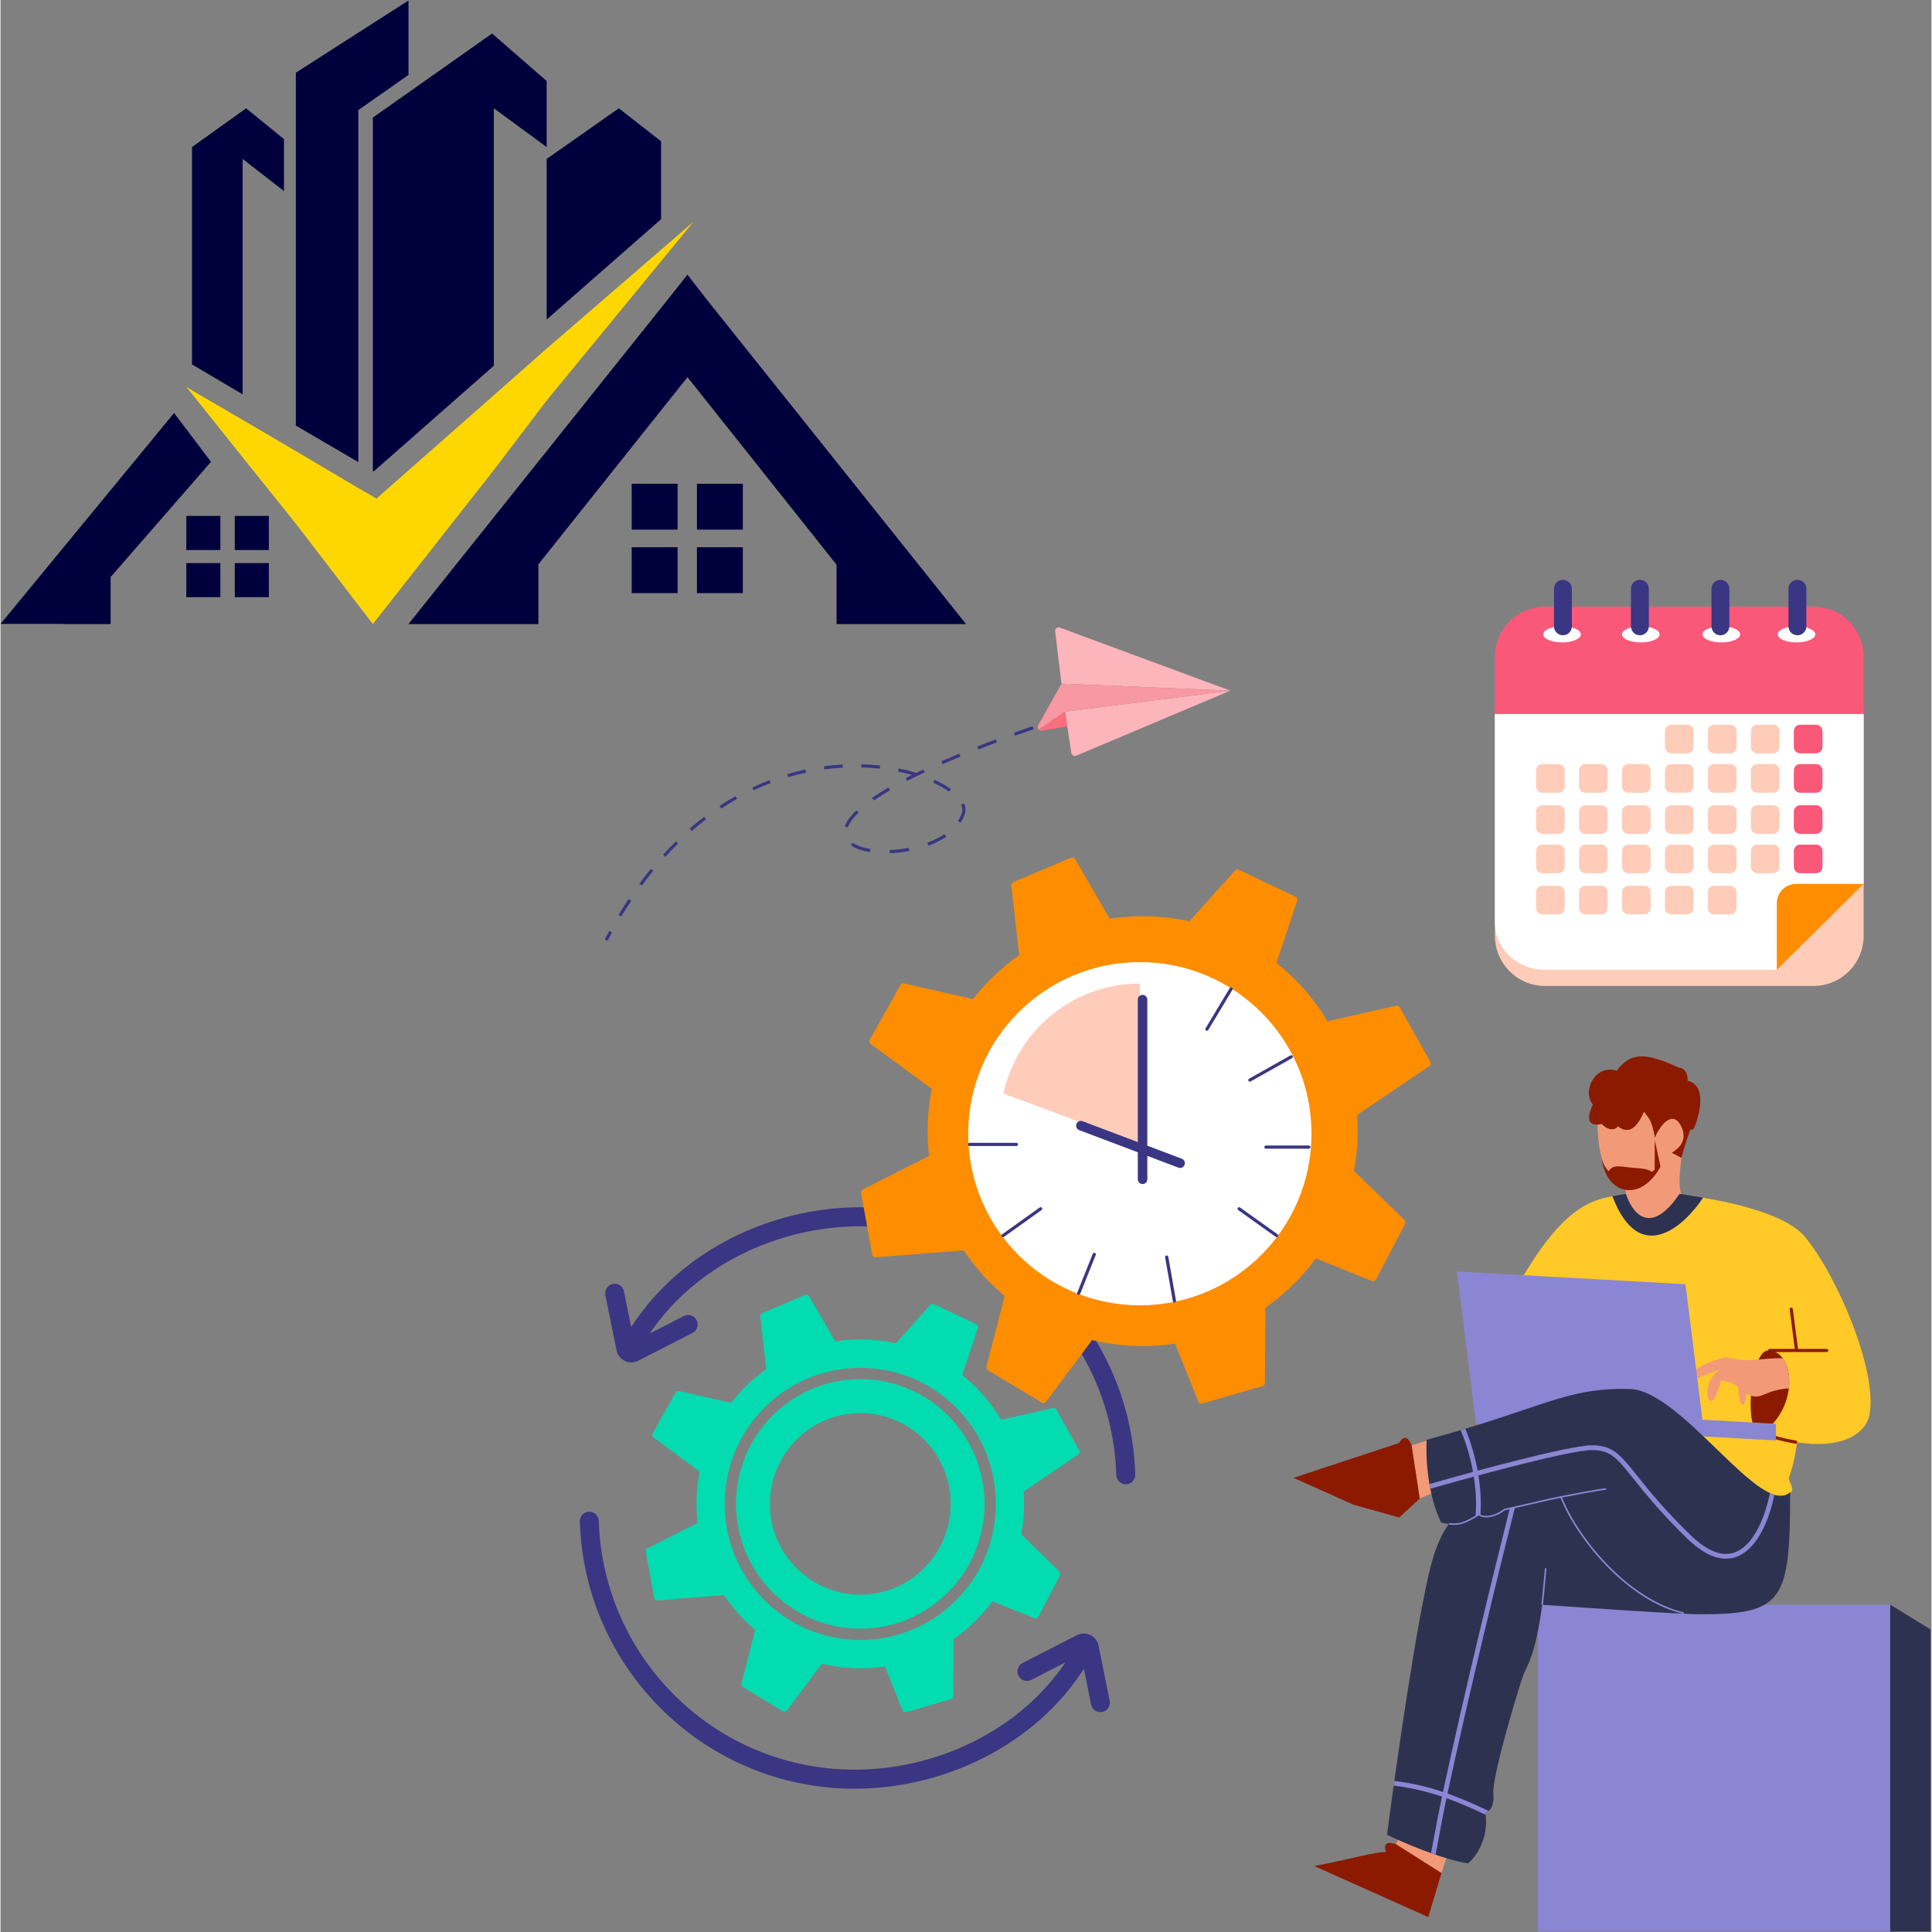 <svg xmlns="http://www.w3.org/2000/svg" xmlns:xlink="http://www.w3.org/1999/xlink" width="300" zoomAndPan="magnify" viewBox="0 0 224.88 225" height="300" preserveAspectRatio="xMidYMid meet" version="1.0"><rect x="0" y="0" width="224.88" height="225" fill="#808080" stroke="none"/><defs><clipPath id="2c2dae6f20"><path d="M 34 0.059 L 48 0.059 L 48 54 L 34 54 Z M 34 0.059 " clip-rule="nonzero"/></clipPath><clipPath id="f4fc261279"><path d="M 21 25 L 81 25 L 81 72.77 L 21 72.77 Z M 21 25 " clip-rule="nonzero"/></clipPath><clipPath id="789f72fb8d"><path d="M 0 48 L 25 48 L 25 72.77 L 0 72.77 Z M 0 48 " clip-rule="nonzero"/></clipPath><clipPath id="db9965b6d2"><path d="M 47 31 L 112.441 31 L 112.441 72.77 L 47 72.77 Z M 47 31 " clip-rule="nonzero"/></clipPath><clipPath id="746203c0fe"><path d="M 180 67.523 L 183 67.523 L 183 74 L 180 74 Z M 180 67.523 " clip-rule="nonzero"/></clipPath><clipPath id="84cc11e570"><path d="M 189 67.523 L 192 67.523 L 192 74 L 189 74 Z M 189 67.523 " clip-rule="nonzero"/></clipPath><clipPath id="24c97ec3eb"><path d="M 199 67.523 L 202 67.523 L 202 74 L 199 74 Z M 199 67.523 " clip-rule="nonzero"/></clipPath><clipPath id="f2e123ab2c"><path d="M 208 67.523 L 211 67.523 L 211 74 L 208 74 Z M 208 67.523 " clip-rule="nonzero"/></clipPath><clipPath id="2421bc8ab0"><path d="M 179 186 L 221 186 L 221 224.938 L 179 224.938 Z M 179 186 " clip-rule="nonzero"/></clipPath><clipPath id="1c5f0131fd"><path d="M 220 186 L 224.762 186 L 224.762 224.938 L 220 224.938 Z M 220 186 " clip-rule="nonzero"/></clipPath><clipPath id="12258c1e57"><path d="M 67.465 176 L 130 176 L 130 209 L 67.465 209 Z M 67.465 176 " clip-rule="nonzero"/></clipPath></defs><path fill="#00003c" d="M 63.605 9.438 L 63.605 17.125 L 57.453 12.613 L 57.453 42.594 L 43.465 54.895 L 43.363 54.844 L 43.363 13.691 L 47.512 10.77 L 57.25 3.902 Z M 63.605 9.438 " fill-opacity="1" fill-rule="nonzero"/><g clip-path="url(#2c2dae6f20)"><path fill="#00003c" d="M 47.512 0.059 L 47.512 8.723 L 41.672 12.82 L 41.672 53.816 L 34.395 49.562 L 34.395 8.465 Z M 47.512 0.059 " fill-opacity="1" fill-rule="nonzero"/></g><path fill="#00003c" d="M 73.508 56.34 L 78.852 56.34 L 78.852 61.68 L 73.508 61.68 Z M 73.508 56.34 " fill-opacity="1" fill-rule="nonzero"/><path fill="#00003c" d="M 81.105 56.34 L 86.449 56.34 L 86.449 61.68 L 81.105 61.68 Z M 81.105 56.34 " fill-opacity="1" fill-rule="nonzero"/><path fill="#00003c" d="M 73.508 63.73 L 78.852 63.73 L 78.852 69.074 L 73.508 69.074 Z M 73.508 63.73 " fill-opacity="1" fill-rule="nonzero"/><path fill="#00003c" d="M 81.105 63.73 L 86.449 63.73 L 86.449 69.074 L 81.105 69.074 Z M 81.105 63.73 " fill-opacity="1" fill-rule="nonzero"/><path fill="#00003c" d="M 21.637 60.086 L 25.605 60.086 L 25.605 64.055 L 21.637 64.055 Z M 21.637 60.086 " fill-opacity="1" fill-rule="nonzero"/><path fill="#00003c" d="M 27.281 60.086 L 31.25 60.086 L 31.25 64.055 L 27.281 64.055 Z M 27.281 60.086 " fill-opacity="1" fill-rule="nonzero"/><path fill="#00003c" d="M 21.637 65.578 L 25.605 65.578 L 25.605 69.547 L 21.637 69.547 Z M 21.637 65.578 " fill-opacity="1" fill-rule="nonzero"/><path fill="#00003c" d="M 27.281 65.578 L 31.25 65.578 L 31.25 69.547 L 27.281 69.547 Z M 27.281 65.578 " fill-opacity="1" fill-rule="nonzero"/><path fill="#00003c" d="M 33.012 16.203 L 33.012 22.25 L 28.195 18.508 L 28.195 45.922 L 22.301 42.438 C 22.301 29.629 22.301 17.125 22.301 17.125 L 28.605 12.613 Z M 33.012 16.203 " fill-opacity="1" fill-rule="nonzero"/><path fill="#00003c" d="M 76.93 16.461 L 76.93 25.527 L 63.605 37.211 L 63.605 18.508 L 72.008 12.613 Z M 76.93 16.461 " fill-opacity="1" fill-rule="nonzero"/><g clip-path="url(#f4fc261279)"><path fill="#ffd700" d="M 80.699 25.832 L 63.605 46.641 L 57.453 54.738 L 43.363 72.676 L 34.395 60.988 L 28.195 53.254 L 22.301 45.875 L 21.637 45.051 L 22.301 45.461 L 28.195 48.898 L 34.395 52.535 L 41.672 56.84 L 43.363 57.812 L 43.773 58.07 L 57.453 46.027 L 63.605 40.594 Z M 80.699 25.832 " fill-opacity="1" fill-rule="nonzero"/></g><g clip-path="url(#789f72fb8d)"><path fill="#00003c" d="M 24.512 53.785 L 20.215 48.098 L 0.004 72.66 L 7.289 72.66 L 7.277 72.676 L 12.824 72.676 L 12.824 67.203 Z M 24.512 53.785 " fill-opacity="1" fill-rule="nonzero"/></g><g clip-path="url(#db9965b6d2)"><path fill="#00003c" d="M 82.105 34.703 L 80.004 31.984 L 77.852 34.703 L 47.512 72.676 L 62.641 72.676 L 62.641 65.719 L 80.004 43.926 L 97.367 65.766 L 97.367 72.676 L 112.441 72.676 Z M 82.105 34.703 " fill-opacity="1" fill-rule="nonzero"/></g><path fill="#fa5879" d="M 211.141 70.648 L 179.875 70.648 C 176.652 70.648 174.039 73.262 174.039 76.484 L 174.039 83.152 L 216.977 83.152 L 216.977 76.484 C 216.977 73.262 214.363 70.648 211.141 70.648 Z M 211.141 70.648 " fill-opacity="1" fill-rule="nonzero"/><path fill="#ffccba" d="M 179.875 114.824 L 211.141 114.824 C 214.363 114.824 216.977 112.211 216.977 108.988 L 216.977 83.152 L 174.039 83.152 L 174.039 108.988 C 174.039 112.211 176.652 114.824 179.875 114.824 Z M 179.875 114.824 " fill-opacity="1" fill-rule="nonzero"/><path fill="#ffffff" d="M 179.875 112.949 C 176.652 112.949 174.039 110.488 174.039 107.457 L 174.039 83.152 L 216.977 83.152 L 216.977 102.945 L 206.867 112.949 Z M 179.875 112.949 " fill-opacity="1" fill-rule="nonzero"/><path fill="#fe8d00" d="M 216.977 102.945 L 206.867 112.949 L 206.867 105.191 C 206.867 103.949 207.871 102.945 209.113 102.945 Z M 216.977 102.945 " fill-opacity="1" fill-rule="nonzero"/><path fill="#ffccba" d="M 178.832 89.723 C 178.832 89.316 179.164 88.984 179.57 88.984 L 181.43 88.984 C 181.836 88.984 182.168 89.316 182.168 89.723 L 182.168 91.582 C 182.168 91.988 181.836 92.32 181.43 92.32 L 179.57 92.32 C 179.164 92.32 178.832 91.988 178.832 91.582 Z M 178.832 89.723 " fill-opacity="1" fill-rule="nonzero"/><path fill="#ffccba" d="M 183.836 89.723 C 183.836 89.316 184.164 88.984 184.574 88.984 L 186.43 88.984 C 186.84 88.984 187.168 89.316 187.168 89.723 L 187.168 91.582 C 187.168 91.988 186.84 92.32 186.43 92.32 L 184.574 92.32 C 184.164 92.32 183.836 91.988 183.836 91.582 Z M 183.836 89.723 " fill-opacity="1" fill-rule="nonzero"/><path fill="#ffccba" d="M 188.836 89.723 C 188.836 89.316 189.168 88.984 189.578 88.984 L 191.434 88.984 C 191.84 88.984 192.172 89.316 192.172 89.723 L 192.172 91.582 C 192.172 91.988 191.84 92.32 191.434 92.32 L 189.578 92.32 C 189.168 92.32 188.836 91.988 188.836 91.582 Z M 188.836 89.723 " fill-opacity="1" fill-rule="nonzero"/><path fill="#ffccba" d="M 193.84 89.723 C 193.84 89.316 194.172 88.984 194.578 88.984 L 196.438 88.984 C 196.844 88.984 197.176 89.316 197.176 89.723 L 197.176 91.582 C 197.176 91.988 196.844 92.32 196.438 92.32 L 194.578 92.32 C 194.172 92.32 193.84 91.988 193.84 91.582 Z M 193.84 89.723 " fill-opacity="1" fill-rule="nonzero"/><path fill="#ffccba" d="M 193.84 85.141 C 193.84 84.73 194.172 84.402 194.578 84.402 L 196.438 84.402 C 196.844 84.402 197.176 84.73 197.176 85.141 L 197.176 86.996 C 197.176 87.406 196.844 87.734 196.438 87.734 L 194.578 87.734 C 194.172 87.734 193.84 87.406 193.84 86.996 Z M 193.84 85.141 " fill-opacity="1" fill-rule="nonzero"/><path fill="#ffccba" d="M 198.844 89.723 C 198.844 89.316 199.176 88.984 199.582 88.984 L 201.438 88.984 C 201.848 88.984 202.18 89.316 202.18 89.723 L 202.18 91.582 C 202.18 91.988 201.848 92.32 201.438 92.32 L 199.582 92.32 C 199.176 92.32 198.844 91.988 198.844 91.582 Z M 198.844 89.723 " fill-opacity="1" fill-rule="nonzero"/><path fill="#ffccba" d="M 198.844 85.141 C 198.844 84.73 199.176 84.402 199.582 84.402 L 201.438 84.402 C 201.848 84.402 202.18 84.73 202.18 85.141 L 202.18 86.996 C 202.18 87.406 201.848 87.734 201.438 87.734 L 199.582 87.734 C 199.176 87.734 198.844 87.406 198.844 86.996 Z M 198.844 85.141 " fill-opacity="1" fill-rule="nonzero"/><path fill="#ffccba" d="M 203.848 89.723 C 203.848 89.316 204.176 88.984 204.586 88.984 L 206.441 88.984 C 206.852 88.984 207.18 89.316 207.18 89.723 L 207.18 91.582 C 207.18 91.988 206.852 92.32 206.441 92.32 L 204.586 92.32 C 204.176 92.32 203.848 91.988 203.848 91.582 Z M 203.848 89.723 " fill-opacity="1" fill-rule="nonzero"/><path fill="#ffccba" d="M 203.848 85.141 C 203.848 84.73 204.176 84.402 204.586 84.402 L 206.441 84.402 C 206.852 84.402 207.18 84.73 207.18 85.141 L 207.18 86.996 C 207.18 87.406 206.852 87.734 206.441 87.734 L 204.586 87.734 C 204.176 87.734 203.848 87.406 203.848 86.996 Z M 203.848 85.141 " fill-opacity="1" fill-rule="nonzero"/><path fill="#fa5879" d="M 208.848 89.723 C 208.848 89.316 209.18 88.984 209.586 88.984 L 211.445 88.984 C 211.852 88.984 212.184 89.316 212.184 89.723 L 212.184 91.582 C 212.184 91.988 211.852 92.32 211.445 92.32 L 209.586 92.32 C 209.18 92.32 208.848 91.988 208.848 91.582 Z M 208.848 89.723 " fill-opacity="1" fill-rule="nonzero"/><path fill="#fa5879" d="M 208.848 85.141 C 208.848 84.73 209.18 84.402 209.586 84.402 L 211.445 84.402 C 211.852 84.402 212.184 84.73 212.184 85.141 L 212.184 86.996 C 212.184 87.406 211.852 87.734 211.445 87.734 L 209.586 87.734 C 209.18 87.734 208.848 87.406 208.848 86.996 Z M 208.848 85.141 " fill-opacity="1" fill-rule="nonzero"/><path fill="#ffccba" d="M 178.832 99.102 C 178.832 98.691 179.164 98.363 179.57 98.363 L 181.43 98.363 C 181.836 98.363 182.168 98.691 182.168 99.102 L 182.168 100.957 C 182.168 101.363 181.836 101.695 181.43 101.695 L 179.57 101.695 C 179.164 101.695 178.832 101.363 178.832 100.957 Z M 178.832 99.102 " fill-opacity="1" fill-rule="nonzero"/><path fill="#ffccba" d="M 183.836 99.102 C 183.836 98.691 184.164 98.363 184.574 98.363 L 186.43 98.363 C 186.84 98.363 187.168 98.691 187.168 99.102 L 187.168 100.957 C 187.168 101.363 186.84 101.695 186.43 101.695 L 184.574 101.695 C 184.164 101.695 183.836 101.363 183.836 100.957 Z M 183.836 99.102 " fill-opacity="1" fill-rule="nonzero"/><path fill="#ffccba" d="M 188.836 99.102 C 188.836 98.691 189.168 98.363 189.578 98.363 L 191.434 98.363 C 191.84 98.363 192.172 98.691 192.172 99.102 L 192.172 100.957 C 192.172 101.363 191.84 101.695 191.434 101.695 L 189.578 101.695 C 189.168 101.695 188.836 101.363 188.836 100.957 Z M 188.836 99.102 " fill-opacity="1" fill-rule="nonzero"/><path fill="#ffccba" d="M 193.84 99.102 C 193.84 98.691 194.172 98.363 194.578 98.363 L 196.438 98.363 C 196.844 98.363 197.176 98.691 197.176 99.102 L 197.176 100.957 C 197.176 101.363 196.844 101.695 196.438 101.695 L 194.578 101.695 C 194.172 101.695 193.84 101.363 193.84 100.957 Z M 193.84 99.102 " fill-opacity="1" fill-rule="nonzero"/><path fill="#ffccba" d="M 198.844 99.102 C 198.844 98.691 199.176 98.363 199.582 98.363 L 201.438 98.363 C 201.848 98.363 202.18 98.691 202.18 99.102 L 202.18 100.957 C 202.18 101.363 201.848 101.695 201.438 101.695 L 199.582 101.695 C 199.176 101.695 198.844 101.363 198.844 100.957 Z M 198.844 99.102 " fill-opacity="1" fill-rule="nonzero"/><path fill="#ffccba" d="M 203.848 99.102 C 203.848 98.691 204.176 98.363 204.586 98.363 L 206.441 98.363 C 206.852 98.363 207.18 98.691 207.18 99.102 L 207.18 100.957 C 207.18 101.363 206.852 101.695 206.441 101.695 L 204.586 101.695 C 204.176 101.695 203.848 101.363 203.848 100.957 Z M 203.848 99.102 " fill-opacity="1" fill-rule="nonzero"/><path fill="#fa5879" d="M 208.848 99.102 C 208.848 98.691 209.18 98.363 209.586 98.363 L 211.445 98.363 C 211.852 98.363 212.184 98.691 212.184 99.102 L 212.184 100.957 C 212.184 101.363 211.852 101.695 211.445 101.695 L 209.586 101.695 C 209.18 101.695 208.848 101.363 208.848 100.957 Z M 208.848 99.102 " fill-opacity="1" fill-rule="nonzero"/><path fill="#ffccba" d="M 178.832 94.516 C 178.832 94.109 179.164 93.777 179.57 93.777 L 181.43 93.777 C 181.836 93.777 182.168 94.109 182.168 94.516 L 182.168 96.371 C 182.168 96.781 181.836 97.113 181.43 97.113 L 179.57 97.113 C 179.164 97.113 178.832 96.781 178.832 96.371 Z M 178.832 94.516 " fill-opacity="1" fill-rule="nonzero"/><path fill="#ffccba" d="M 183.836 94.516 C 183.836 94.109 184.164 93.777 184.574 93.777 L 186.43 93.777 C 186.84 93.777 187.168 94.109 187.168 94.516 L 187.168 96.371 C 187.168 96.781 186.84 97.113 186.43 97.113 L 184.574 97.113 C 184.164 97.113 183.836 96.781 183.836 96.371 Z M 183.836 94.516 " fill-opacity="1" fill-rule="nonzero"/><path fill="#ffccba" d="M 188.836 94.516 C 188.836 94.109 189.168 93.777 189.578 93.777 L 191.434 93.777 C 191.84 93.777 192.172 94.109 192.172 94.516 L 192.172 96.371 C 192.172 96.781 191.84 97.113 191.434 97.113 L 189.578 97.113 C 189.168 97.113 188.836 96.781 188.836 96.371 Z M 188.836 94.516 " fill-opacity="1" fill-rule="nonzero"/><path fill="#ffccba" d="M 193.84 94.516 C 193.84 94.109 194.172 93.777 194.578 93.777 L 196.438 93.777 C 196.844 93.777 197.176 94.109 197.176 94.516 L 197.176 96.371 C 197.176 96.781 196.844 97.113 196.438 97.113 L 194.578 97.113 C 194.172 97.113 193.84 96.781 193.84 96.371 Z M 193.84 94.516 " fill-opacity="1" fill-rule="nonzero"/><path fill="#ffccba" d="M 198.844 94.516 C 198.844 94.109 199.176 93.777 199.582 93.777 L 201.438 93.777 C 201.848 93.777 202.18 94.109 202.18 94.516 L 202.18 96.371 C 202.18 96.781 201.848 97.113 201.438 97.113 L 199.582 97.113 C 199.176 97.113 198.844 96.781 198.844 96.371 Z M 198.844 94.516 " fill-opacity="1" fill-rule="nonzero"/><path fill="#ffccba" d="M 203.848 94.516 C 203.848 94.109 204.176 93.777 204.586 93.777 L 206.441 93.777 C 206.852 93.777 207.18 94.109 207.18 94.516 L 207.18 96.371 C 207.18 96.781 206.852 97.113 206.441 97.113 L 204.586 97.113 C 204.176 97.113 203.848 96.781 203.848 96.371 Z M 203.848 94.516 " fill-opacity="1" fill-rule="nonzero"/><path fill="#fa5879" d="M 208.848 94.516 C 208.848 94.109 209.18 93.777 209.586 93.777 L 211.445 93.777 C 211.852 93.777 212.184 94.109 212.184 94.516 L 212.184 96.371 C 212.184 96.781 211.852 97.113 211.445 97.113 L 209.586 97.113 C 209.18 97.113 208.848 96.781 208.848 96.371 Z M 208.848 94.516 " fill-opacity="1" fill-rule="nonzero"/><path fill="#ffccba" d="M 178.832 103.895 C 178.832 103.484 179.164 103.156 179.57 103.156 L 181.43 103.156 C 181.836 103.156 182.168 103.484 182.168 103.895 L 182.168 105.75 C 182.168 106.156 181.836 106.488 181.43 106.488 L 179.57 106.488 C 179.164 106.488 178.832 106.156 178.832 105.75 Z M 178.832 103.895 " fill-opacity="1" fill-rule="nonzero"/><path fill="#ffccba" d="M 183.836 103.895 C 183.836 103.484 184.164 103.156 184.574 103.156 L 186.43 103.156 C 186.84 103.156 187.168 103.484 187.168 103.895 L 187.168 105.75 C 187.168 106.156 186.84 106.488 186.43 106.488 L 184.574 106.488 C 184.164 106.488 183.836 106.156 183.836 105.75 Z M 183.836 103.895 " fill-opacity="1" fill-rule="nonzero"/><path fill="#ffccba" d="M 188.836 103.895 C 188.836 103.484 189.168 103.156 189.578 103.156 L 191.434 103.156 C 191.84 103.156 192.172 103.484 192.172 103.895 L 192.172 105.75 C 192.172 106.156 191.84 106.488 191.434 106.488 L 189.578 106.488 C 189.168 106.488 188.836 106.156 188.836 105.75 Z M 188.836 103.895 " fill-opacity="1" fill-rule="nonzero"/><path fill="#ffccba" d="M 193.84 103.895 C 193.84 103.484 194.172 103.156 194.578 103.156 L 196.438 103.156 C 196.844 103.156 197.176 103.484 197.176 103.895 L 197.176 105.75 C 197.176 106.156 196.844 106.488 196.438 106.488 L 194.578 106.488 C 194.172 106.488 193.84 106.156 193.84 105.75 Z M 193.84 103.895 " fill-opacity="1" fill-rule="nonzero"/><path fill="#ffccba" d="M 198.844 103.895 C 198.844 103.484 199.176 103.156 199.582 103.156 L 201.438 103.156 C 201.848 103.156 202.18 103.484 202.18 103.895 L 202.18 105.75 C 202.18 106.156 201.848 106.488 201.438 106.488 L 199.582 106.488 C 199.176 106.488 198.844 106.156 198.844 105.75 Z M 198.844 103.895 " fill-opacity="1" fill-rule="nonzero"/><path fill="#ffffff" d="M 184.043 73.879 C 184.043 74.398 183.062 74.816 181.855 74.816 C 180.645 74.816 179.664 74.398 179.664 73.879 C 179.664 73.359 180.645 72.941 181.855 72.941 C 183.062 72.941 184.043 73.359 184.043 73.879 Z M 184.043 73.879 " fill-opacity="1" fill-rule="nonzero"/><path fill="#ffffff" d="M 193.215 73.879 C 193.215 74.398 192.234 74.816 191.027 74.816 C 189.816 74.816 188.836 74.398 188.836 73.879 C 188.836 73.359 189.816 72.941 191.027 72.941 C 192.234 72.941 193.215 73.359 193.215 73.879 Z M 193.215 73.879 " fill-opacity="1" fill-rule="nonzero"/><path fill="#ffffff" d="M 202.594 73.879 C 202.594 74.398 201.613 74.816 200.406 74.816 C 199.195 74.816 198.219 74.398 198.219 73.879 C 198.219 73.359 199.195 72.941 200.406 72.941 C 201.613 72.941 202.594 73.359 202.594 73.879 Z M 202.594 73.879 " fill-opacity="1" fill-rule="nonzero"/><path fill="#ffffff" d="M 211.348 73.879 C 211.348 74.398 210.367 74.816 209.16 74.816 C 207.949 74.816 206.973 74.398 206.973 73.879 C 206.973 73.359 207.949 72.941 209.16 72.941 C 210.367 72.941 211.348 73.359 211.348 73.879 Z M 211.348 73.879 " fill-opacity="1" fill-rule="nonzero"/><g clip-path="url(#746203c0fe)"><path fill="#3a3683" d="M 180.918 68.566 C 180.918 67.992 181.383 67.523 181.961 67.523 C 182.535 67.523 183 67.992 183 68.566 L 183 72.941 C 183 73.516 182.535 73.984 181.961 73.984 C 181.383 73.984 180.918 73.516 180.918 72.941 Z M 180.918 68.566 " fill-opacity="1" fill-rule="nonzero"/></g><g clip-path="url(#84cc11e570)"><path fill="#3a3683" d="M 189.879 68.566 C 189.879 67.992 190.348 67.523 190.922 67.523 C 191.496 67.523 191.965 67.992 191.965 68.566 L 191.965 72.941 C 191.965 73.516 191.496 73.984 190.922 73.984 C 190.348 73.984 189.879 73.516 189.879 72.941 Z M 189.879 68.566 " fill-opacity="1" fill-rule="nonzero"/></g><g clip-path="url(#24c97ec3eb)"><path fill="#3a3683" d="M 199.258 68.566 C 199.258 67.992 199.727 67.523 200.301 67.523 C 200.875 67.523 201.344 67.992 201.344 68.566 L 201.344 72.941 C 201.344 73.516 200.875 73.984 200.301 73.984 C 199.727 73.984 199.258 73.516 199.258 72.941 Z M 199.258 68.566 " fill-opacity="1" fill-rule="nonzero"/></g><g clip-path="url(#f2e123ab2c)"><path fill="#3a3683" d="M 208.223 68.566 C 208.223 67.992 208.688 67.523 209.266 67.523 C 209.84 67.523 210.309 67.992 210.309 68.566 L 210.309 72.941 C 210.309 73.516 209.84 73.984 209.266 73.984 C 208.688 73.984 208.223 73.516 208.223 72.941 Z M 208.223 68.566 " fill-opacity="1" fill-rule="nonzero"/></g><g clip-path="url(#2421bc8ab0)"><path fill="#8a86d3" d="M 220.074 186.879 L 179.043 186.879 L 179.043 224.941 L 220.074 224.941 Z M 220.074 186.879 " fill-opacity="1" fill-rule="nonzero"/></g><g clip-path="url(#1c5f0131fd)"><path fill="#2d3250" d="M 220.074 186.879 L 224.879 189.828 L 224.879 224.941 L 220.074 224.941 Z M 220.074 186.879 " fill-opacity="1" fill-rule="nonzero"/></g><path fill="#8a86d3" d="M 187.906 208.691 C 186.027 202.711 183.105 194.812 179.574 188.566 L 179.25 188.746 C 182.766 194.965 185.68 202.832 187.555 208.801 Z M 187.906 208.691 " fill-opacity="1" fill-rule="evenodd"/><path fill="#f29a77" d="M 193.246 131.418 C 193.727 130.641 194.895 129.496 195.715 131.129 C 196.531 132.754 195.527 133.723 194.645 134.254 L 195.758 134.832 C 195.316 138.496 195.242 140.352 198.461 141.363 C 194.836 145.836 189.633 145.719 188.5 140.523 C 189.629 140.867 189.223 138.453 189.223 138.453 C 187.121 138.16 185.996 134.57 185.996 130.969 C 186.164 130.961 186.336 130.926 186.48 130.891 C 187.398 131.863 188.25 131.488 188.328 131.148 C 190.004 132.48 190.949 130.461 191.391 129.469 C 192.199 130.426 192.301 130.672 192.691 132.5 C 192.73 132.328 192.895 131.875 193.246 131.418 Z M 193.246 131.418 " fill-opacity="1" fill-rule="nonzero"/><path fill="#8c1a00" d="M 192.656 132.77 L 193.32 135.848 C 192.805 136.91 191.254 138.941 189.172 138.559 C 187.219 138.16 186.559 135.941 186.473 134.883 C 186.535 135.273 186.766 135.82 187.277 136.41 C 187.672 135.836 188 135.727 189.387 135.922 C 190.438 136.07 191.797 136 192.309 136.488 C 192.434 136.391 192.547 136.301 192.641 136.223 Z M 192.656 132.77 " fill-opacity="1" fill-rule="nonzero"/><path fill="#8c1a00" d="M 195.715 131.129 C 194.895 129.496 193.727 130.641 193.246 131.418 C 192.895 131.875 192.73 132.328 192.691 132.5 C 192.301 130.672 192.199 130.426 191.391 129.469 C 190.949 130.461 190.004 132.48 188.328 131.148 C 188.246 131.488 187.398 131.863 186.48 130.891 C 186.336 130.926 186.164 130.961 185.996 130.969 C 185.258 131.012 184.504 130.645 185.445 128.633 C 184.145 127.074 185.703 123.914 188.223 124.691 C 189.82 122.551 191.465 122.508 195.457 124.336 C 196.41 124.469 196.52 125.402 196.457 125.848 C 198.809 126.391 197.82 129.844 197.332 131.145 C 197.188 131.531 196.992 131.625 196.785 131.555 C 196.508 132.336 196.109 133.477 195.758 134.832 L 194.645 134.254 C 195.527 133.723 196.531 132.754 195.715 131.129 Z M 195.715 131.129 " fill-opacity="1" fill-rule="nonzero"/><path fill="#ffc928" d="M 217.672 164.707 C 218.598 159.535 213.82 148.449 210.121 144.016 C 208.184 141.691 202.867 140.246 198.266 139.488 C 196.047 142.855 190.836 147.531 187.73 139.316 C 184.523 139.848 181.141 141.516 176.062 150.852 C 173.977 154.988 179.227 161.199 183.238 157.59 C 183.188 162.074 182.738 165.816 181.445 166.926 C 180.152 168.035 181.445 169.051 181.074 169.328 C 179.004 170.879 179.043 171.73 180.52 171.914 C 183.973 173.27 191.27 175.02 200.883 173.391 C 201.988 173.203 206.797 174.512 207.906 174.129 C 209.355 173.633 208.273 172.836 208.273 172.098 C 208.734 170.875 209.039 169.398 209.23 167.977 C 214.418 168.781 217.262 166.996 217.672 164.707 Z M 217.672 164.707 " fill-opacity="1" fill-rule="nonzero"/><path fill="#8c1a00" d="M 205.102 166.926 C 209.539 163.926 208.984 157.273 205.844 157.273 C 203.797 157.273 202.895 167.223 205.102 166.926 Z M 205.102 166.926 " fill-opacity="1" fill-rule="nonzero"/><path fill="#2d3250" d="M 187.73 139.316 C 190.836 147.531 196.047 142.855 198.266 139.488 C 197.516 139.367 196.254 139.125 195.539 139.031 C 192.027 144.211 189.945 141.059 189.293 139.039 C 188.879 139.098 188.07 139.262 187.73 139.316 Z M 187.73 139.316 " fill-opacity="1" fill-rule="nonzero"/><path fill="#f29a77" d="M 198.426 158.926 C 199.328 158.461 200.488 158.152 200.961 158.059 C 203.504 158.805 205.734 158.051 207.562 158.195 C 208.164 159.02 208.43 160.305 208.27 161.691 C 205.285 161.863 204.945 163.344 203.352 162.254 C 203.246 162.934 203.086 163.809 202.789 163.555 C 202.48 163.293 202.406 162.242 202.367 161.527 C 201.566 160.895 201.199 160.988 200.395 160.805 C 200.086 161.586 199.715 163.363 199.129 163.121 C 198.426 162.832 198.773 160.227 200.289 159.504 C 199.172 159.719 197.211 160.902 196.738 160.66 C 196.172 160.371 197.301 159.504 198.426 158.926 Z M 198.426 158.926 " fill-opacity="1" fill-rule="nonzero"/><path fill="#f29a77" d="M 165.281 174.52 L 164.336 168.328 L 166.367 167.707 L 168.387 173.191 Z M 165.281 174.52 " fill-opacity="1" fill-rule="nonzero"/><path fill="#8c1a00" d="M 209.332 157.09 L 212.68 157.09 C 212.785 157.09 212.867 157.172 212.867 157.273 C 212.867 157.375 212.785 157.457 212.68 157.457 L 206.027 157.457 C 205.926 157.457 205.844 157.375 205.844 157.273 C 205.844 157.172 205.926 157.09 206.027 157.09 L 208.961 157.09 L 208.363 152.492 C 208.352 152.391 208.422 152.297 208.523 152.285 C 208.625 152.273 208.715 152.344 208.73 152.445 Z M 205.102 166.926 C 205.07 167.023 205.121 167.125 205.219 167.16 C 206.602 167.625 207.875 167.941 209.035 168.133 C 209.133 168.148 209.23 168.078 209.246 167.977 C 209.262 167.879 209.191 167.781 209.09 167.766 C 207.953 167.578 206.703 167.27 205.34 166.809 C 205.242 166.777 205.137 166.828 205.102 166.926 Z M 205.102 166.926 " fill-opacity="1" fill-rule="evenodd"/><path fill="#8c1a00" d="M 164.336 168.328 C 163.77 166.887 163.137 167.539 162.895 168.047 L 150.578 172.109 L 157.602 175.25 L 162.895 176.727 L 165.277 174.52 Z M 164.336 168.328 " fill-opacity="1" fill-rule="nonzero"/><path fill="#f29a77" d="M 167.812 218.137 L 162.52 214.785 L 163.387 212.844 L 168.852 214.922 Z M 167.812 218.137 " fill-opacity="1" fill-rule="nonzero"/><path fill="#8a86d3" d="M 196.23 149.559 L 169.613 148.078 L 171.832 165.816 L 198.449 167.293 L 206.766 167.758 L 206.766 165.816 L 198.203 165.34 Z M 196.23 149.559 " fill-opacity="1" fill-rule="nonzero"/><path fill="#8c1a00" d="M 153 217.32 L 166.105 223.184 L 166.273 223.258 L 166.617 222.121 L 167.812 218.133 L 162.52 214.785 C 161.059 214.266 161.141 215.172 161.359 215.688 C 160.141 215.652 157.473 216.426 154.945 216.926 C 154.203 217.07 153.531 217.207 153 217.32 Z M 153 217.32 " fill-opacity="1" fill-rule="nonzero"/><path fill="#2d3250" d="M 189.75 161.762 C 195.812 161.91 205.09 176.914 208.418 173.77 C 208.418 186.336 207.676 187.996 198.066 187.996 C 196.293 188.031 184.977 187.273 179.539 186.891 C 178.789 192.746 177.699 194.184 177.363 195.02 C 176.996 195.941 173.668 206.844 173.852 208.875 C 174 210.5 173.301 211.031 172.93 211.094 C 173.371 214.195 171.758 216.328 170.895 217.004 C 167.938 216.562 163.379 214.602 161.469 213.68 C 162.516 205.672 165.02 188.145 166.645 182.086 C 167.211 179.977 167.926 178.496 168.672 177.469 C 168.27 177.441 167.957 177.367 167.754 177.281 C 166.129 173.883 165.969 169.461 166.09 167.676 C 179.77 163.98 182.172 161.578 189.75 161.762 Z M 189.75 161.762 " fill-opacity="1" fill-rule="nonzero"/><path fill="#8a86d3" d="M 175.188 175.891 C 176.113 175.695 177.156 175.453 178.188 175.211 C 179.461 174.918 180.719 174.625 181.75 174.422 L 181.711 174.238 C 180.688 174.441 179.414 174.738 178.141 175.035 C 177.098 175.277 176.051 175.52 175.129 175.715 L 175.105 175.719 L 175.09 175.73 C 174.363 176.289 173.688 176.496 173.176 176.531 C 172.922 176.547 172.707 176.52 172.547 176.473 C 172.383 176.422 172.297 176.355 172.27 176.309 L 172.219 176.23 L 172.141 176.281 C 171.18 176.891 170.57 177.18 170.078 177.312 C 169.586 177.441 169.203 177.414 168.68 177.375 L 168.664 177.562 L 168.676 177.562 C 169.195 177.598 169.605 177.625 170.125 177.488 C 170.633 177.355 171.246 177.062 172.172 176.48 C 172.246 176.551 172.359 176.609 172.496 176.648 C 172.676 176.703 172.914 176.73 173.188 176.715 C 173.734 176.68 174.438 176.461 175.188 175.891 Z M 175.188 175.891 " fill-opacity="1" fill-rule="evenodd"/><path fill="#8a86d3" d="M 179.949 183.648 C 179.844 184.801 179.688 186.445 179.633 186.902 L 179.449 186.879 C 179.504 186.426 179.66 184.789 179.766 183.641 C 179.805 183.199 179.84 182.832 179.859 182.633 L 180.043 182.648 C 180.023 182.848 179.992 183.215 179.949 183.648 Z M 179.949 183.648 " fill-opacity="1" fill-rule="evenodd"/><path fill="#8a86d3" d="M 181.859 174.398 C 184.043 173.973 185.898 173.637 186.988 173.492 L 186.965 173.309 C 185.852 173.457 183.945 173.801 181.715 174.238 L 181.605 174.262 L 181.645 174.363 C 182.578 176.746 184.5 179.75 187.02 182.352 C 189.539 184.953 192.668 187.168 196.012 187.961 L 196.055 187.781 C 192.758 186.996 189.66 184.812 187.152 182.223 C 184.684 179.672 182.797 176.742 181.859 174.398 Z M 181.859 174.398 " fill-opacity="1" fill-rule="evenodd"/><path fill="#8a86d3" d="M 171.734 169.914 C 171.84 170.352 171.938 170.805 172.023 171.273 C 173.547 170.863 175.137 170.445 176.672 170.062 C 178.586 169.578 180.418 169.145 181.93 168.832 C 183.434 168.52 184.648 168.32 185.312 168.32 C 186.32 168.32 187.078 168.5 187.762 168.91 C 188.438 169.316 189.023 169.93 189.707 170.754 C 189.984 171.086 190.281 171.457 190.609 171.867 C 191.902 173.488 193.695 175.734 196.781 178.746 C 198.367 180.293 199.699 180.918 200.801 180.969 C 201.887 181.016 202.805 180.508 203.578 179.641 C 204.355 178.77 204.969 177.555 205.418 176.258 C 205.691 175.469 205.906 174.656 206.062 173.883 C 206.242 173.965 206.418 174.031 206.586 174.082 C 206.43 174.852 206.215 175.656 205.941 176.438 C 205.477 177.773 204.836 179.062 203.992 180.008 C 203.145 180.957 202.074 181.578 200.773 181.52 C 199.484 181.461 198.027 180.738 196.395 179.145 C 193.277 176.105 191.465 173.828 190.168 172.207 C 189.844 171.801 189.551 171.434 189.281 171.109 C 188.602 170.289 188.066 169.738 187.477 169.387 C 186.898 169.043 186.246 168.875 185.312 168.875 C 184.715 168.875 183.555 169.062 182.043 169.375 C 180.543 169.688 178.719 170.117 176.809 170.598 C 175.258 170.988 173.656 171.41 172.117 171.824 C 172.355 173.309 172.469 174.91 172.344 176.488 C 172.27 176.449 172.219 176.402 172.191 176.359 C 172.043 176.449 171.906 176.535 171.777 176.613 C 171.918 175.055 171.812 173.457 171.578 171.969 C 169.684 172.48 167.914 172.98 166.512 173.383 C 166.477 173.199 166.441 173.016 166.41 172.836 C 167.82 172.43 169.59 171.934 171.484 171.418 C 171.398 170.945 171.301 170.484 171.195 170.043 C 170.852 168.617 170.422 167.402 170.047 166.555 C 170.227 166.5 170.406 166.445 170.582 166.395 C 170.969 167.281 171.395 168.508 171.734 169.914 Z M 171.734 169.914 " fill-opacity="1" fill-rule="nonzero"/><path fill="#8a86d3" d="M 168.516 208.871 C 169.844 209.344 171.508 210.043 172.98 210.746 C 173.09 210.797 173.199 210.852 173.309 210.902 C 173.172 211.016 173.035 211.074 172.93 211.094 C 172.941 211.18 172.953 211.266 172.961 211.352 C 172.887 211.316 172.816 211.281 172.742 211.246 C 171.309 210.562 169.695 209.883 168.398 209.418 C 168.07 210.984 167.758 212.637 167.477 214.152 C 167.355 214.801 167.238 215.426 167.125 216.004 C 166.949 215.945 166.773 215.883 166.598 215.82 C 166.703 215.266 166.812 214.676 166.93 214.059 C 167.219 212.52 167.535 210.828 167.871 209.234 C 165.914 208.574 164.156 208.191 162.246 207.953 C 162.273 207.773 162.297 207.59 162.324 207.406 C 164.242 207.645 166.016 208.027 167.988 208.688 C 170.441 197.25 173.918 183.004 175.77 175.668 C 175.969 175.625 176.172 175.582 176.375 175.535 C 174.543 182.793 170.996 197.285 168.516 208.871 Z M 168.516 208.871 " fill-opacity="1" fill-rule="nonzero"/><g clip-path="url(#12258c1e57)"><path fill="#3a3683" d="M 68.535 176.047 C 67.926 176.066 67.445 176.578 67.465 177.188 C 68.004 194.469 82.129 208.312 99.473 208.312 C 109.883 208.312 120.441 203.266 126.172 194.352 L 127.008 198.508 C 127.129 199.105 127.711 199.496 128.309 199.375 C 128.906 199.254 129.293 198.668 129.172 198.066 L 127.879 191.656 C 127.789 191.211 127.539 190.84 127.211 190.59 C 126.703 190.211 125.984 190.105 125.352 190.43 L 119.035 193.668 C 118.492 193.945 118.277 194.613 118.555 195.16 C 118.832 195.703 119.496 195.922 120.039 195.641 L 124.016 193.605 C 118.676 201.523 109.062 206.094 99.473 206.094 C 83.324 206.094 70.176 193.207 69.672 177.117 C 69.652 176.508 69.145 176.027 68.535 176.047 Z M 68.535 176.047 " fill-opacity="1" fill-rule="evenodd"/></g><path fill="#3a3683" d="M 131.086 172.859 C 131.695 172.84 132.172 172.328 132.152 171.715 C 131.613 154.434 117.492 140.594 100.145 140.594 C 89.734 140.594 79.18 145.637 73.449 154.551 L 72.609 150.398 C 72.492 149.797 71.906 149.41 71.309 149.531 C 70.711 149.652 70.324 150.238 70.445 150.836 L 71.738 157.25 C 71.828 157.695 72.078 158.066 72.41 158.316 C 72.918 158.695 73.633 158.801 74.266 158.473 L 80.582 155.238 C 81.125 154.957 81.344 154.293 81.066 153.746 C 80.789 153.199 80.121 152.984 79.578 153.262 L 75.605 155.301 C 80.941 147.379 90.559 142.809 100.145 142.809 C 116.293 142.809 129.445 155.699 129.945 171.785 C 129.965 172.398 130.477 172.879 131.086 172.859 Z M 131.086 172.859 " fill-opacity="1" fill-rule="evenodd"/><path fill="#02dcb0" d="M 100.129 189.672 C 92.137 189.672 85.656 183.168 85.656 175.145 C 85.656 167.117 92.137 160.613 100.129 160.613 C 108.121 160.613 114.602 167.117 114.602 175.145 C 114.602 183.168 108.121 189.672 100.129 189.672 Z M 100.129 185.711 C 94.316 185.711 89.602 180.98 89.602 175.145 C 89.602 169.309 94.316 164.574 100.129 164.574 C 105.941 164.574 110.656 169.309 110.656 175.145 C 110.656 180.98 105.941 185.711 100.129 185.711 Z M 100.129 185.711 " fill-opacity="1" fill-rule="evenodd"/><path fill="#02dcb0" d="M 100.129 194.293 C 89.59 194.293 81.051 185.719 81.051 175.141 C 81.051 164.566 89.59 155.988 100.129 155.988 C 110.664 155.988 119.207 164.566 119.207 175.141 C 119.207 185.719 110.664 194.293 100.129 194.293 Z M 100.129 190.992 C 91.406 190.992 84.34 183.895 84.34 175.141 C 84.34 166.387 91.406 159.293 100.129 159.293 C 108.848 159.293 115.918 166.387 115.918 175.141 C 115.918 183.895 108.848 190.992 100.129 190.992 Z M 100.129 190.992 " fill-opacity="1" fill-rule="evenodd"/><path fill="#02dcb0" d="M 79.016 161.996 L 85.984 163.586 L 82.035 171.84 L 76.047 167.41 C 75.898 167.301 75.855 167.094 75.945 166.934 L 78.613 162.176 C 78.691 162.031 78.855 161.957 79.016 161.996 Z M 79.016 161.996 " fill-opacity="1" fill-rule="nonzero"/><path fill="#02dcb0" d="M 122.555 163.977 L 115.586 165.566 L 118.637 174.051 L 125.504 169.391 C 125.66 169.281 125.711 169.07 125.617 168.902 L 122.957 164.156 C 122.879 164.012 122.715 163.941 122.555 163.977 Z M 122.555 163.977 " fill-opacity="1" fill-rule="nonzero"/><path fill="#02dcb0" d="M 108.277 151.965 L 103.5 157.301 L 111.469 161.758 L 113.812 154.672 C 113.871 154.496 113.789 154.301 113.621 154.223 L 108.711 151.879 C 108.562 151.809 108.387 151.844 108.277 151.965 Z M 108.277 151.965 " fill-opacity="1" fill-rule="nonzero"/><path fill="#02dcb0" d="M 88.484 153.312 L 89.281 160.445 L 97.891 157.422 L 94.176 150.957 C 94.082 150.797 93.883 150.73 93.711 150.801 L 88.703 152.934 C 88.555 152.996 88.465 153.152 88.484 153.312 Z M 88.484 153.312 " fill-opacity="1" fill-rule="nonzero"/><path fill="#02dcb0" d="M 75.348 180.316 L 81.723 177.074 L 84.996 185.711 L 76.512 186.379 C 76.324 186.395 76.156 186.262 76.121 186.074 L 75.148 180.711 C 75.121 180.551 75.199 180.391 75.348 180.316 Z M 75.348 180.316 " fill-opacity="1" fill-rule="nonzero"/><path fill="#02dcb0" d="M 123.316 183.023 L 118.191 178.023 L 112.504 185.289 L 120.402 188.461 C 120.578 188.531 120.777 188.457 120.867 188.289 L 123.387 183.461 C 123.461 183.316 123.434 183.137 123.316 183.023 Z M 123.316 183.023 " fill-opacity="1" fill-rule="nonzero"/><path fill="#02dcb0" d="M 86.281 196.074 L 88.062 189.125 L 96.688 192.355 L 91.59 199.195 C 91.477 199.348 91.266 199.387 91.105 199.289 L 86.449 196.484 C 86.309 196.398 86.242 196.234 86.281 196.074 Z M 86.281 196.074 " fill-opacity="1" fill-rule="nonzero"/><path fill="#02dcb0" d="M 110.973 197.527 L 111.023 190.352 L 101.863 191.254 L 105.047 199.176 C 105.117 199.352 105.309 199.445 105.488 199.395 L 110.707 197.879 C 110.863 197.832 110.973 197.691 110.973 197.527 Z M 110.973 197.527 " fill-opacity="1" fill-rule="nonzero"/><path fill="#fe8d00" d="M 107.973 131.73 C 107.973 145.555 119.184 156.762 133.012 156.762 C 146.844 156.762 158.055 145.555 158.055 131.73 C 158.055 117.91 146.844 106.703 133.012 106.703 C 119.184 106.703 107.973 117.91 107.973 131.73 Z M 107.973 131.73 " fill-opacity="1" fill-rule="nonzero"/><path fill="#fe8d00" d="M 105.219 114.531 L 114.449 116.629 L 109.27 127.418 L 101.328 121.57 C 101.18 121.457 101.133 121.254 101.227 121.09 L 104.816 114.711 C 104.895 114.566 105.062 114.496 105.219 114.531 Z M 105.219 114.531 " fill-opacity="1" fill-rule="nonzero"/><path fill="#fe8d00" d="M 162.535 117.121 L 153.305 119.219 L 157.312 130.305 L 166.406 124.156 C 166.566 124.047 166.617 123.836 166.523 123.668 L 162.938 117.301 C 162.859 117.156 162.695 117.082 162.535 117.121 Z M 162.535 117.121 " fill-opacity="1" fill-rule="nonzero"/><path fill="#fe8d00" d="M 143.77 101.379 L 137.441 108.414 L 147.902 114.238 L 151.012 104.883 C 151.07 104.707 150.988 104.512 150.816 104.434 L 144.203 101.293 C 144.055 101.223 143.879 101.258 143.77 101.379 Z M 143.77 101.379 " fill-opacity="1" fill-rule="nonzero"/><path fill="#fe8d00" d="M 117.719 103.121 L 118.777 112.523 L 130.082 108.574 L 125.148 100.039 C 125.055 99.875 124.855 99.809 124.684 99.883 L 117.941 102.738 C 117.793 102.801 117.703 102.957 117.719 103.121 Z M 117.719 103.121 " fill-opacity="1" fill-rule="nonzero"/><path fill="#fe8d00" d="M 100.41 138.531 L 108.855 134.258 L 113.152 145.543 L 101.918 146.422 C 101.727 146.438 101.559 146.309 101.523 146.121 L 100.215 138.926 C 100.188 138.766 100.266 138.605 100.41 138.531 Z M 100.41 138.531 " fill-opacity="1" fill-rule="nonzero"/><path fill="#fe8d00" d="M 163.512 142.09 L 156.723 135.496 L 149.258 144.992 L 159.723 149.18 C 159.898 149.25 160.098 149.176 160.188 149.008 L 163.582 142.527 C 163.656 142.383 163.629 142.207 163.512 142.09 Z M 163.512 142.09 " fill-opacity="1" fill-rule="nonzero"/><path fill="#fe8d00" d="M 114.82 159.172 L 117.18 150.008 L 128.5 154.227 L 121.746 163.25 C 121.633 163.398 121.422 163.441 121.262 163.344 L 114.988 159.578 C 114.848 159.496 114.781 159.328 114.82 159.172 Z M 114.82 159.172 " fill-opacity="1" fill-rule="nonzero"/><path fill="#fe8d00" d="M 147.25 161.07 L 147.316 151.609 L 135.293 152.785 L 139.508 163.238 C 139.578 163.414 139.77 163.508 139.953 163.453 L 146.98 161.422 C 147.137 161.379 147.246 161.234 147.25 161.07 Z M 147.25 161.07 " fill-opacity="1" fill-rule="nonzero"/><path fill="#ffffff" d="M 112.695 132.031 C 112.695 143.066 121.648 152.016 132.688 152.016 C 143.73 152.016 152.68 143.066 152.68 132.031 C 152.68 120.992 143.73 112.047 132.688 112.047 C 121.648 112.047 112.695 120.992 112.695 132.031 Z M 112.695 132.031 " fill-opacity="1" fill-rule="nonzero"/><path fill="#ffccba" d="M 132.688 133.281 L 132.688 114.547 C 124.898 114.547 118.387 120.031 116.809 127.348 Z M 132.688 133.281 " fill-opacity="1" fill-rule="nonzero"/><path fill="#3a3683" d="M 143.402 115.012 C 143.316 114.957 143.203 114.988 143.152 115.074 L 140.34 119.758 C 140.285 119.844 140.316 119.961 140.402 120.012 C 140.488 120.062 140.605 120.035 140.656 119.949 L 143.469 115.266 C 143.52 115.176 143.492 115.062 143.402 115.012 Z M 150.477 122.984 C 150.426 122.898 150.312 122.867 150.223 122.914 L 145.406 125.625 C 145.316 125.676 145.285 125.789 145.336 125.875 C 145.383 125.965 145.496 125.996 145.586 125.945 L 150.402 123.238 C 150.492 123.188 150.523 123.074 150.477 122.984 Z M 118.504 133.281 C 118.504 133.176 118.422 133.094 118.32 133.094 L 112.859 133.094 C 112.758 133.094 112.676 133.176 112.676 133.281 C 112.676 133.383 112.758 133.465 112.859 133.465 L 118.32 133.465 C 118.422 133.465 118.504 133.383 118.504 133.281 Z M 152.551 133.59 C 152.551 133.488 152.469 133.406 152.367 133.406 L 147.371 133.406 C 147.266 133.406 147.184 133.488 147.184 133.59 C 147.184 133.695 147.266 133.777 147.371 133.777 L 152.367 133.777 C 152.469 133.777 152.551 133.695 152.551 133.59 Z M 144.094 140.664 C 144.035 140.75 144.055 140.863 144.137 140.922 L 148.512 144.047 C 148.594 144.105 148.711 144.086 148.77 144.004 C 148.828 143.918 148.809 143.805 148.727 143.746 L 144.352 140.621 C 144.27 140.562 144.156 140.582 144.094 140.664 Z M 121.281 140.664 C 121.223 140.582 121.105 140.562 121.023 140.621 L 116.652 143.746 C 116.566 143.805 116.547 143.918 116.609 144.004 C 116.668 144.086 116.781 144.105 116.867 144.047 L 121.238 140.922 C 121.32 140.863 121.34 140.75 121.281 140.664 Z M 127.445 145.91 C 127.352 145.871 127.246 145.918 127.207 146.012 L 125.395 150.543 C 125.355 150.637 125.402 150.746 125.496 150.781 C 125.594 150.82 125.699 150.773 125.738 150.68 L 127.551 146.148 C 127.59 146.055 127.543 145.949 127.445 145.91 Z M 135.781 146.211 C 135.68 146.23 135.613 146.324 135.629 146.426 L 136.531 151.539 C 136.551 151.641 136.645 151.707 136.746 151.688 C 136.848 151.672 136.914 151.574 136.898 151.477 L 135.996 146.363 C 135.977 146.262 135.879 146.195 135.781 146.211 Z M 135.781 146.211 " fill-opacity="1" fill-rule="evenodd"/><path fill="#3a3683" d="M 133.004 115.863 C 132.695 115.863 132.449 116.113 132.449 116.418 L 132.449 133.008 L 126.016 130.574 C 125.727 130.469 125.406 130.609 125.301 130.898 C 125.191 131.184 125.336 131.504 125.621 131.613 L 132.449 134.195 L 132.449 137.34 C 132.449 137.645 132.695 137.895 133.004 137.895 C 133.309 137.895 133.559 137.645 133.559 137.34 L 133.559 134.613 L 137.18 135.984 C 137.465 136.094 137.785 135.949 137.895 135.66 C 138.004 135.375 137.859 135.055 137.57 134.945 L 133.559 133.43 L 133.559 116.418 C 133.559 116.113 133.309 115.863 133.004 115.863 Z M 133.004 115.863 " fill-opacity="1" fill-rule="evenodd"/><path fill="#3a3683" d="M 122.457 84.191 C 122.824 84.066 123.199 83.941 123.578 83.816 L 123.461 83.469 C 123.082 83.594 122.707 83.715 122.34 83.84 Z M 118.152 85.68 C 118.848 85.43 119.566 85.18 120.305 84.922 L 120.184 84.574 C 119.445 84.828 118.727 85.082 118.027 85.332 Z M 113.887 87.277 C 114.578 87.004 115.297 86.73 116.043 86.453 L 115.914 86.105 C 115.164 86.387 114.445 86.66 113.754 86.93 Z M 109.719 88.996 C 110.375 88.707 111.07 88.414 111.797 88.113 L 111.656 87.773 C 110.926 88.074 110.23 88.367 109.57 88.656 Z M 100.246 89.371 C 100.984 89.391 101.703 89.441 102.395 89.52 L 102.434 89.152 C 101.734 89.074 101.004 89.023 100.258 89.004 Z M 95.941 89.605 C 96.668 89.508 97.387 89.441 98.09 89.402 L 98.07 89.035 C 97.355 89.07 96.629 89.141 95.891 89.238 Z M 106.152 90.246 C 105.637 90.098 105.094 89.965 104.527 89.852 L 104.602 89.488 C 105.32 89.633 106 89.809 106.641 90.004 C 106.91 89.875 107.188 89.742 107.469 89.605 L 107.629 89.941 C 106.898 90.285 106.219 90.621 105.586 90.945 L 105.418 90.617 C 105.656 90.496 105.898 90.371 106.152 90.246 Z M 91.73 90.508 C 92.434 90.301 93.129 90.125 93.82 89.977 L 93.742 89.613 C 93.043 89.766 92.336 89.945 91.625 90.156 Z M 108.617 91.145 C 109.344 91.477 109.965 91.836 110.473 92.203 L 110.691 91.902 C 110.16 91.52 109.516 91.148 108.773 90.809 Z M 87.699 92.047 C 88.363 91.734 89.027 91.453 89.688 91.203 L 89.555 90.859 C 88.887 91.113 88.215 91.398 87.543 91.715 Z M 101.707 93.223 C 102.258 92.844 102.887 92.445 103.602 92.031 L 103.414 91.711 C 102.691 92.129 102.055 92.535 101.496 92.922 Z M 83.938 94.164 C 84.551 93.758 85.168 93.383 85.781 93.039 L 85.602 92.715 C 84.977 93.066 84.355 93.445 83.734 93.855 Z M 111.867 93.711 C 112.023 94.047 112.055 94.352 111.969 94.629 C 111.859 94.977 111.703 95.301 111.5 95.609 L 111.809 95.809 C 112.027 95.477 112.199 95.121 112.32 94.738 C 112.438 94.355 112.387 93.953 112.203 93.555 Z M 98.664 96.367 C 98.84 95.875 99.242 95.297 99.938 94.637 L 99.68 94.367 C 98.965 95.051 98.52 95.672 98.316 96.238 Z M 80.504 96.773 C 81.059 96.293 81.617 95.84 82.176 95.41 L 81.953 95.117 C 81.387 95.551 80.824 96.008 80.262 96.492 Z M 109.934 97.141 C 109.344 97.535 108.668 97.871 107.941 98.145 L 108.07 98.488 C 108.82 98.211 109.523 97.863 110.141 97.445 Z M 77.426 99.789 C 77.918 99.246 78.418 98.727 78.918 98.234 L 78.66 97.969 C 78.152 98.469 77.648 98.992 77.152 99.539 Z M 101.309 98.871 C 100.453 98.73 99.742 98.484 99.258 98.145 L 99.043 98.445 C 99.594 98.832 100.363 99.094 101.25 99.238 Z M 105.777 98.742 C 105.027 98.887 104.27 98.973 103.539 98.996 L 103.555 99.367 C 104.301 99.34 105.078 99.254 105.848 99.105 Z M 74.695 103.129 C 75.129 102.539 75.57 101.969 76.016 101.422 L 75.73 101.188 C 75.281 101.738 74.836 102.312 74.395 102.91 Z M 72.289 106.738 C 72.672 106.105 73.059 105.496 73.453 104.906 L 73.145 104.699 C 72.746 105.297 72.359 105.91 71.973 106.547 Z M 70.695 109.57 C 70.867 109.242 71.043 108.918 71.215 108.598 L 70.891 108.422 C 70.715 108.742 70.543 109.066 70.367 109.398 Z M 70.695 109.57 " fill-opacity="1" fill-rule="evenodd"/><path fill="#fdb5bc" d="M 123.562 79.617 L 143.223 80.434 L 123.973 82.891 L 124.23 84.559 L 124.711 87.695 C 124.754 87.957 125.031 88.113 125.277 88.008 L 143.223 80.434 L 123.375 73.094 C 123.086 72.988 122.789 73.223 122.824 73.527 Z M 123.562 79.617 " fill-opacity="1" fill-rule="nonzero"/><path fill="#f798a2" d="M 123.562 79.617 L 143.223 80.434 L 123.973 82.891 L 120.938 84.973 C 120.797 84.832 120.766 84.613 120.863 84.438 Z M 123.562 79.617 " fill-opacity="1" fill-rule="nonzero"/><path fill="#fa6e7e" d="M 121.344 85.098 C 121.195 85.125 121.043 85.078 120.938 84.973 L 123.973 82.891 L 124.23 84.559 Z M 121.344 85.098 " fill-opacity="1" fill-rule="nonzero"/></svg>